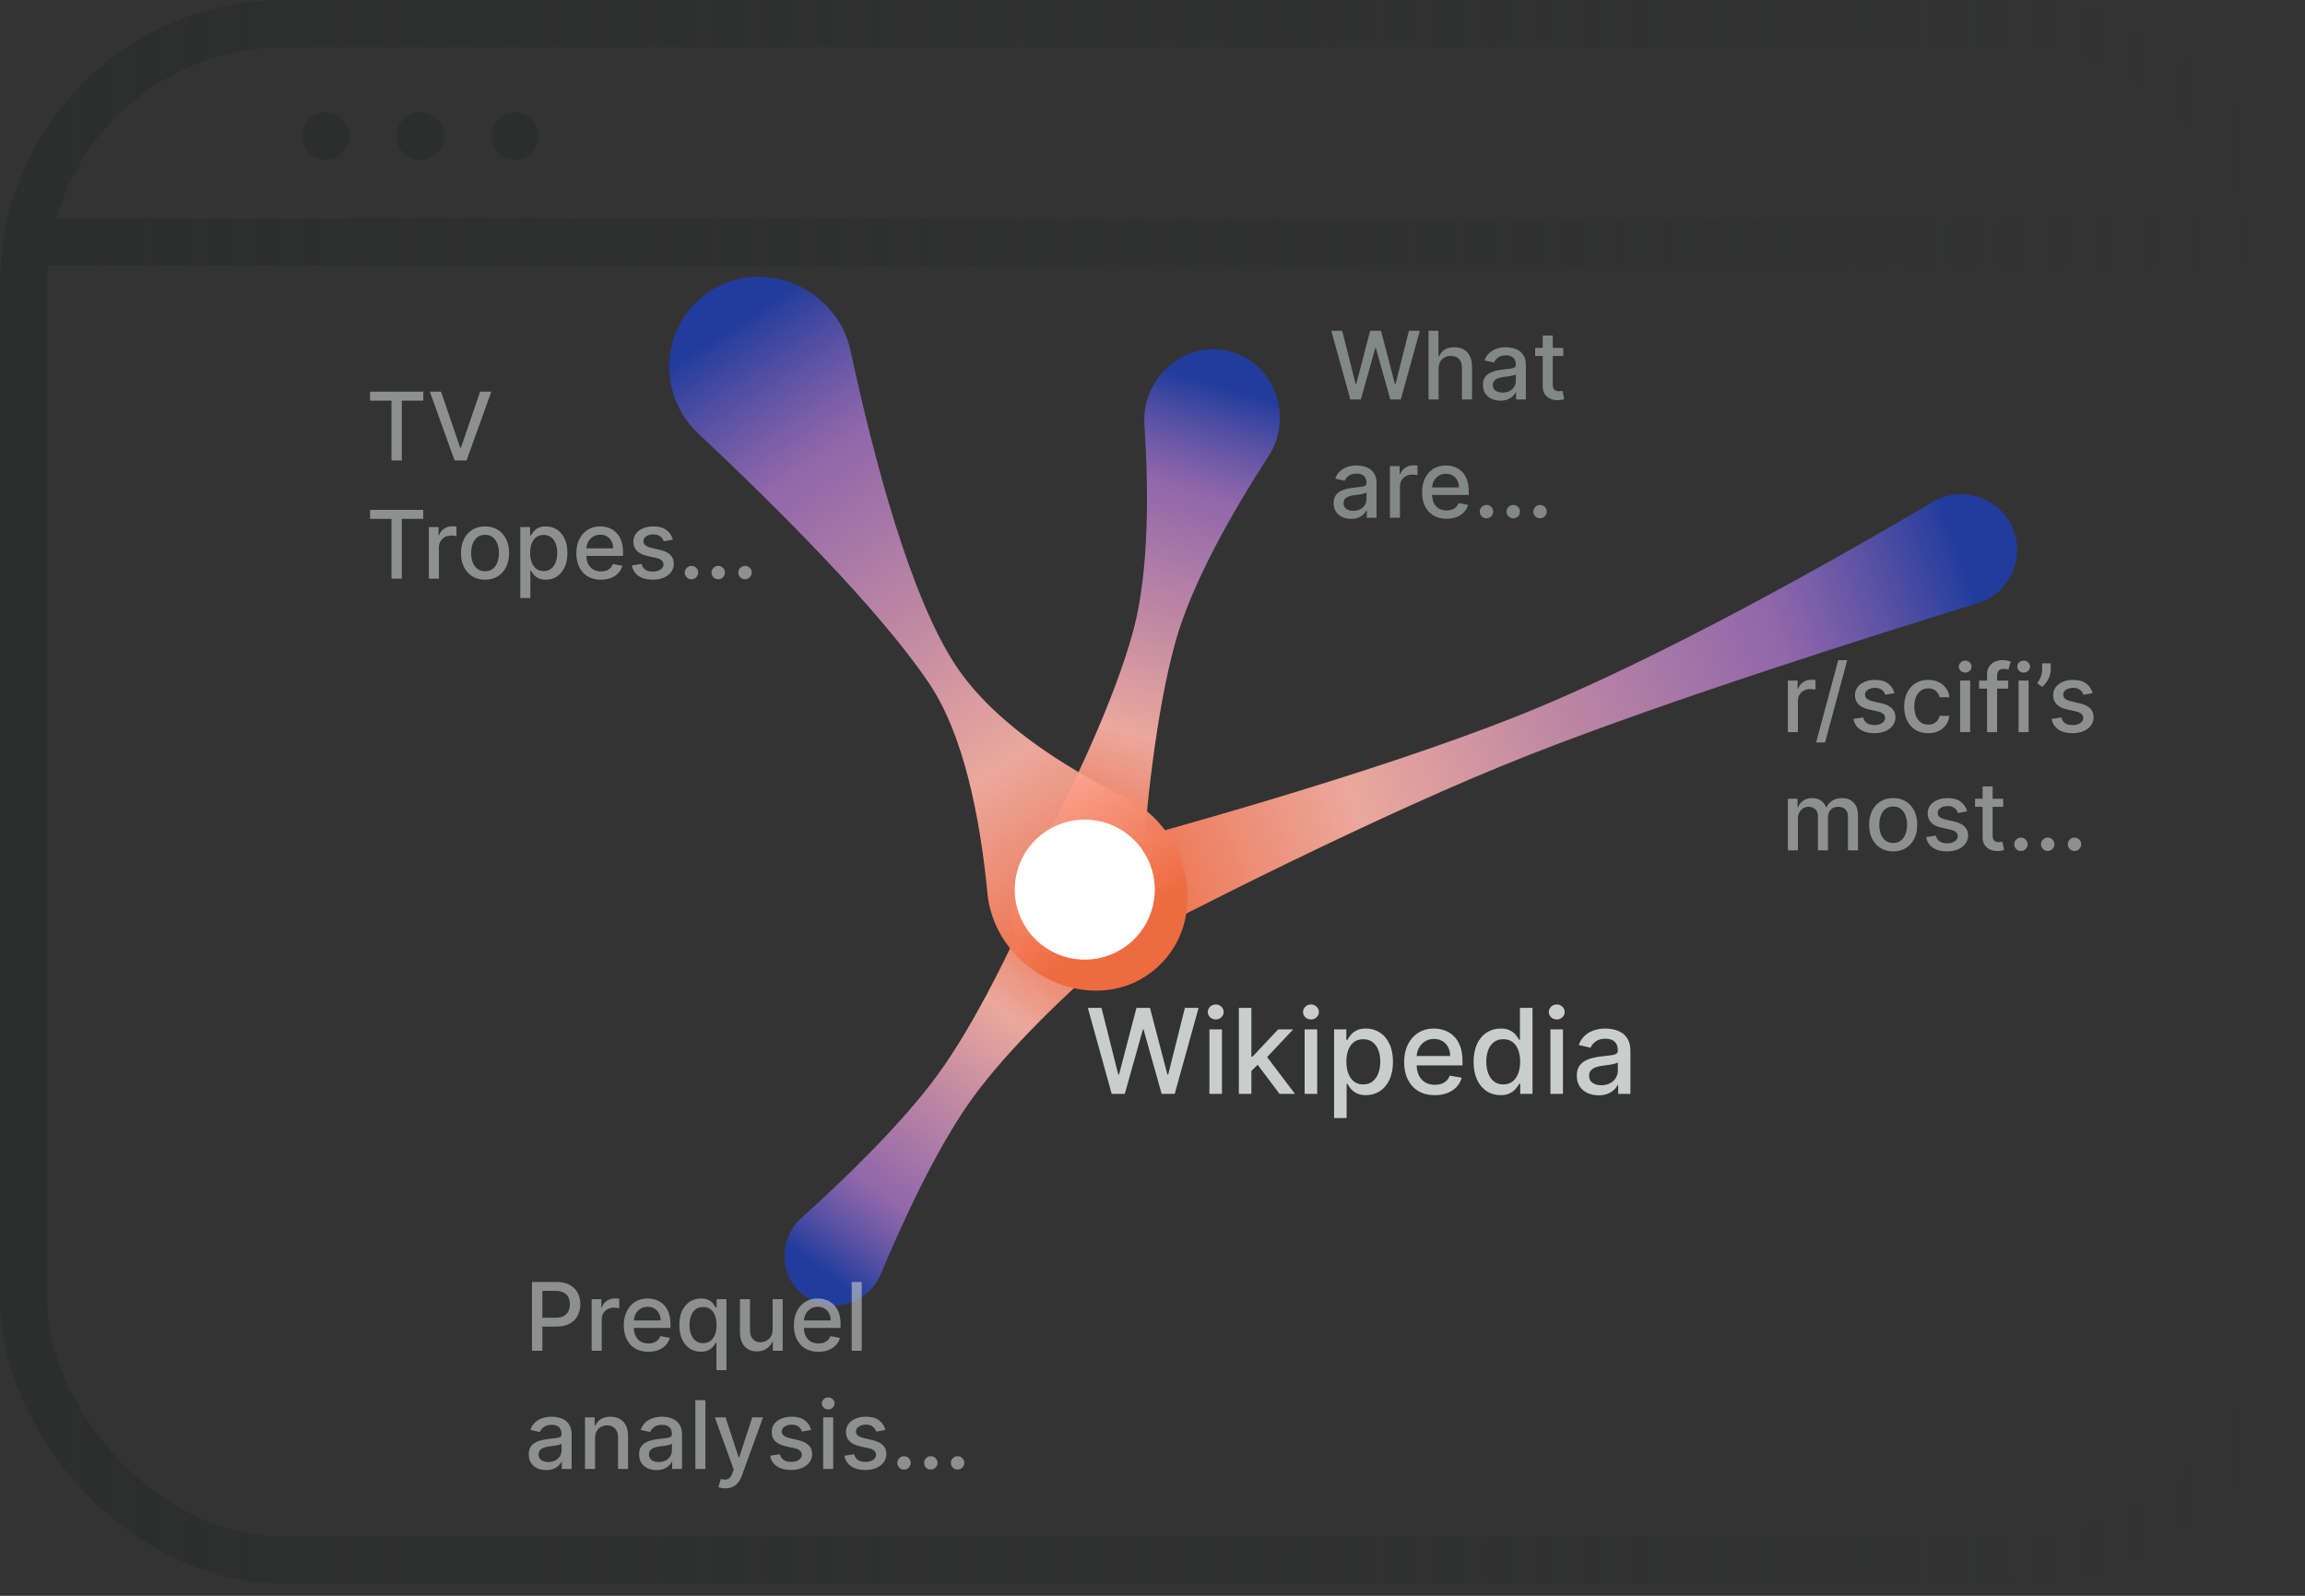 <svg width="195" height="135" viewBox="0 0 195 135" fill="none" xmlns="http://www.w3.org/2000/svg">
<rect x="0" y="0" width="195" height="135" fill="#333333" stroke="none"/>
<rect x="192.988" y="131.98" width="190.988" height="129.982" rx="22" transform="rotate(-180 192.988 131.98)" stroke="url(#paint0_linear_1354_9028)" stroke-width="4"/>
<line x1="2.683" y1="20.477" x2="195" y2="20.477" stroke="url(#paint1_linear_1354_9028)" stroke-width="4"/>
<circle cx="27.551" cy="11.512" r="2" fill="#2C2E2D"/>
<circle cx="27.551" cy="11.512" r="2" fill="#2C2E2D"/>
<circle cx="35.551" cy="11.512" r="2" fill="#2C2E2D"/>
<circle cx="35.551" cy="11.512" r="2" fill="#2C2E2D"/>
<circle cx="43.551" cy="11.512" r="2" fill="#2C2E2D"/>
<circle cx="43.551" cy="11.512" r="2" fill="#2C2E2D"/>
<path d="M104.111 29.738C107.869 30.768 109.44 35.306 107.323 38.577C104.363 43.151 100.831 49.276 99.432 54.332C97.778 60.31 96.951 68.604 96.562 74.027C96.36 76.853 93.627 78.851 90.895 78.102V78.102C88.124 77.343 86.8 74.161 88.129 71.615C90.65 66.783 94.254 59.329 95.873 53.356C97.233 48.341 97.172 41.355 96.816 35.91C96.557 31.941 100.275 28.686 104.111 29.738V29.738Z" fill="url(#paint2_linear_1354_9028)"/>
<path d="M68.091 109.657C65.906 108.078 65.79 104.846 67.793 103.042C71.302 99.882 76.296 95.093 79.345 90.898C82.504 86.552 85.616 80.074 87.579 75.641C88.673 73.173 91.781 72.275 93.969 73.857V73.857C96.189 75.461 96.277 78.76 94.213 80.562C90.551 83.756 85.342 88.626 82.218 92.974C79.203 97.172 76.342 103.41 74.519 107.777C73.465 110.301 70.308 111.26 68.091 109.657V109.657Z" fill="url(#paint3_linear_1354_9028)"/>
<path d="M170.102 44.325C171.484 46.937 170.135 50.166 167.31 51.035C158.601 53.714 141.341 59.165 129.411 63.846C116.919 68.746 100.299 77.241 92.385 81.39C89.947 82.668 86.934 81.553 85.926 78.992V78.992C84.909 76.41 86.384 73.521 89.067 72.816C97.725 70.539 115.653 65.605 128.157 60.661C140.378 55.83 156.049 46.873 163.482 42.474C165.813 41.094 168.835 41.93 170.102 44.325V44.325Z" fill="url(#paint4_linear_1354_9028)"/>
<path d="M59.553 24.987C64.069 21.496 70.761 24.122 71.962 29.702C73.924 38.811 77.017 50.535 80.879 56.335C84.024 61.057 89.845 64.811 95.312 67.516C100.709 70.186 102.363 77.841 97.876 81.856V81.856C92.764 86.429 84.205 82.417 83.54 75.59C82.895 68.976 81.498 62.133 78.622 57.842C74.358 51.48 65.339 42.561 59.069 36.672C55.634 33.447 55.825 27.869 59.553 24.987V24.987Z" fill="url(#paint5_linear_1354_9028)"/>
<circle cx="91.769" cy="75.26" r="5.918" transform="rotate(15.326 91.769 75.26)" fill="white"/>
<circle cx="91.769" cy="75.26" r="5.418" transform="rotate(15.326 91.769 75.26)" stroke="white" stroke-opacity="0.22"/>
<path d="M94.048 92.539L92.031 85.266H93.185L94.602 90.898H94.67L96.143 85.266H97.287L98.761 90.902H98.828L100.241 85.266H101.399L99.379 92.539H98.274L96.743 87.092H96.687L95.156 92.539H94.048ZM102.314 92.539V87.085H103.376V92.539H102.314ZM102.851 86.243C102.666 86.243 102.507 86.181 102.375 86.058C102.245 85.933 102.179 85.784 102.179 85.611C102.179 85.436 102.245 85.287 102.375 85.163C102.507 85.038 102.666 84.975 102.851 84.975C103.035 84.975 103.193 85.038 103.323 85.163C103.455 85.287 103.522 85.436 103.522 85.611C103.522 85.784 103.455 85.933 103.323 86.058C103.193 86.181 103.035 86.243 102.851 86.243ZM105.781 90.689L105.774 89.393H105.959L108.132 87.085H109.403L106.925 89.712H106.758L105.781 90.689ZM104.805 92.539V85.266H105.866V92.539H104.805ZM108.249 92.539L106.296 89.947L107.028 89.204L109.552 92.539H108.249ZM110.371 92.539V87.085H111.433V92.539H110.371ZM110.907 86.243C110.723 86.243 110.564 86.181 110.431 86.058C110.301 85.933 110.236 85.784 110.236 85.611C110.236 85.436 110.301 85.287 110.431 85.163C110.564 85.038 110.723 84.975 110.907 84.975C111.092 84.975 111.249 85.038 111.38 85.163C111.512 85.287 111.578 85.436 111.578 85.611C111.578 85.784 111.512 85.933 111.38 86.058C111.249 86.181 111.092 86.243 110.907 86.243ZM112.861 94.585V87.085H113.898V87.969H113.987C114.049 87.855 114.137 87.724 114.253 87.575C114.369 87.425 114.53 87.295 114.736 87.184C114.942 87.07 115.214 87.013 115.553 87.013C115.993 87.013 116.386 87.125 116.732 87.347C117.078 87.57 117.349 87.891 117.545 88.31C117.744 88.729 117.843 89.233 117.843 89.822C117.843 90.412 117.745 90.917 117.549 91.339C117.352 91.758 117.082 92.081 116.739 92.308C116.396 92.533 116.004 92.646 115.564 92.646C115.232 92.646 114.961 92.59 114.75 92.479C114.542 92.367 114.379 92.237 114.26 92.088C114.142 91.939 114.051 91.806 113.987 91.69H113.923V94.585H112.861ZM113.902 89.812C113.902 90.195 113.957 90.531 114.069 90.82C114.18 91.109 114.341 91.335 114.552 91.499C114.762 91.66 115.02 91.74 115.326 91.74C115.643 91.74 115.908 91.656 116.121 91.488C116.334 91.317 116.495 91.087 116.604 90.796C116.715 90.504 116.771 90.176 116.771 89.812C116.771 89.452 116.717 89.129 116.608 88.842C116.501 88.556 116.34 88.33 116.125 88.164C115.912 87.998 115.645 87.915 115.326 87.915C115.018 87.915 114.758 87.995 114.544 88.153C114.334 88.312 114.174 88.533 114.065 88.817C113.956 89.102 113.902 89.433 113.902 89.812ZM121.384 92.649C120.847 92.649 120.384 92.534 119.995 92.305C119.61 92.073 119.311 91.747 119.101 91.328C118.892 90.907 118.788 90.413 118.788 89.847C118.788 89.289 118.892 88.796 119.101 88.37C119.311 87.944 119.605 87.611 119.981 87.372C120.36 87.133 120.803 87.013 121.309 87.013C121.617 87.013 121.915 87.064 122.204 87.166C122.493 87.268 122.752 87.428 122.982 87.646C123.212 87.863 123.393 88.146 123.525 88.494C123.658 88.84 123.724 89.26 123.724 89.755V90.131H119.388V89.336H122.684C122.684 89.057 122.627 88.809 122.513 88.594C122.4 88.376 122.24 88.204 122.034 88.079C121.83 87.953 121.591 87.891 121.316 87.891C121.018 87.891 120.758 87.964 120.535 88.111C120.315 88.255 120.145 88.445 120.024 88.679C119.906 88.911 119.846 89.163 119.846 89.435V90.057C119.846 90.421 119.91 90.731 120.038 90.987C120.168 91.243 120.349 91.438 120.581 91.573C120.813 91.706 121.084 91.772 121.395 91.772C121.596 91.772 121.779 91.744 121.945 91.687C122.111 91.628 122.254 91.54 122.375 91.424C122.495 91.308 122.588 91.165 122.652 90.994L123.657 91.175C123.576 91.471 123.432 91.731 123.223 91.953C123.017 92.173 122.758 92.345 122.446 92.468C122.136 92.589 121.782 92.649 121.384 92.649ZM126.944 92.646C126.504 92.646 126.111 92.533 125.765 92.308C125.422 92.081 125.152 91.758 124.956 91.339C124.761 90.917 124.664 90.412 124.664 89.822C124.664 89.233 124.763 88.729 124.959 88.31C125.158 87.891 125.43 87.57 125.776 87.347C126.121 87.125 126.513 87.013 126.951 87.013C127.29 87.013 127.562 87.07 127.768 87.184C127.976 87.295 128.137 87.425 128.251 87.575C128.367 87.724 128.457 87.855 128.521 87.969H128.585V85.266H129.647V92.539H128.61V91.69H128.521C128.457 91.806 128.365 91.939 128.244 92.088C128.126 92.237 127.962 92.367 127.754 92.479C127.545 92.59 127.276 92.646 126.944 92.646ZM127.179 91.74C127.484 91.74 127.742 91.66 127.953 91.499C128.166 91.335 128.327 91.109 128.436 90.82C128.547 90.531 128.603 90.195 128.603 89.812C128.603 89.433 128.548 89.102 128.439 88.817C128.33 88.533 128.17 88.312 127.96 88.153C127.749 87.995 127.489 87.915 127.179 87.915C126.859 87.915 126.593 87.998 126.38 88.164C126.166 88.33 126.005 88.556 125.897 88.842C125.79 89.129 125.737 89.452 125.737 89.812C125.737 90.176 125.791 90.504 125.9 90.796C126.009 91.087 126.17 91.317 126.383 91.488C126.599 91.656 126.864 91.74 127.179 91.74ZM131.162 92.539V87.085H132.224V92.539H131.162ZM131.698 86.243C131.514 86.243 131.355 86.181 131.222 86.058C131.092 85.933 131.027 85.784 131.027 85.611C131.027 85.436 131.092 85.287 131.222 85.163C131.355 85.038 131.514 84.975 131.698 84.975C131.883 84.975 132.04 85.038 132.171 85.163C132.303 85.287 132.369 85.436 132.369 85.611C132.369 85.784 132.303 85.933 132.171 86.058C132.04 86.181 131.883 86.243 131.698 86.243ZM135.24 92.66C134.894 92.66 134.581 92.596 134.302 92.468C134.023 92.338 133.801 92.15 133.638 91.903C133.477 91.657 133.397 91.355 133.397 90.998C133.397 90.69 133.456 90.437 133.574 90.238C133.693 90.039 133.852 89.882 134.054 89.766C134.255 89.65 134.48 89.562 134.728 89.503C134.977 89.444 135.23 89.399 135.488 89.368C135.815 89.33 136.08 89.299 136.284 89.276C136.487 89.249 136.635 89.208 136.728 89.151C136.82 89.094 136.866 89.002 136.866 88.874V88.849C136.866 88.539 136.778 88.299 136.603 88.129C136.43 87.958 136.172 87.873 135.829 87.873C135.472 87.873 135.19 87.952 134.984 88.111C134.78 88.267 134.639 88.441 134.561 88.633L133.563 88.406C133.682 88.074 133.855 87.807 134.082 87.603C134.312 87.397 134.576 87.248 134.874 87.156C135.172 87.061 135.486 87.013 135.815 87.013C136.033 87.013 136.264 87.04 136.507 87.092C136.754 87.141 136.983 87.234 137.196 87.369C137.412 87.504 137.588 87.697 137.725 87.947C137.863 88.196 137.931 88.519 137.931 88.917V92.539H136.894V91.793H136.852C136.783 91.931 136.68 92.066 136.543 92.198C136.406 92.331 136.229 92.441 136.014 92.528C135.798 92.616 135.54 92.66 135.24 92.66ZM135.47 91.808C135.764 91.808 136.015 91.749 136.223 91.633C136.434 91.517 136.594 91.366 136.703 91.179C136.814 90.99 136.87 90.787 136.87 90.572V89.869C136.832 89.906 136.758 89.942 136.649 89.975C136.543 90.006 136.421 90.033 136.284 90.057C136.146 90.078 136.013 90.098 135.882 90.117C135.752 90.134 135.643 90.148 135.556 90.16C135.35 90.186 135.161 90.23 134.991 90.291C134.823 90.353 134.688 90.442 134.586 90.558C134.487 90.671 134.437 90.823 134.437 91.012C134.437 91.275 134.534 91.474 134.728 91.609C134.922 91.741 135.17 91.808 135.47 91.808Z" fill="#C9CECD"/>
<path d="M31.305 33.891V33.135H35.808V33.891H33.993V38.953H33.118V33.891H31.305ZM37.312 33.135L38.931 37.874H38.996L40.616 33.135H41.565L39.471 38.953H38.457L36.363 33.135H37.312ZM31.305 43.891V43.135H35.808V43.891H33.993V48.953H33.118V43.891H31.305ZM36.282 48.953V44.59H37.103V45.283H37.148C37.228 45.048 37.368 44.863 37.569 44.729C37.772 44.592 38.001 44.524 38.256 44.524C38.309 44.524 38.372 44.526 38.444 44.53C38.518 44.534 38.575 44.538 38.617 44.544V45.356C38.583 45.347 38.523 45.337 38.435 45.325C38.348 45.312 38.261 45.305 38.174 45.305C37.973 45.305 37.794 45.348 37.637 45.433C37.482 45.517 37.359 45.633 37.268 45.783C37.177 45.93 37.131 46.099 37.131 46.288V48.953H36.282ZM41.034 49.041C40.625 49.041 40.268 48.947 39.963 48.76C39.658 48.572 39.421 48.31 39.253 47.973C39.084 47.636 39 47.242 39 46.791C39 46.339 39.084 45.943 39.253 45.604C39.421 45.265 39.658 45.001 39.963 44.814C40.268 44.626 40.625 44.533 41.034 44.533C41.443 44.533 41.8 44.626 42.105 44.814C42.41 45.001 42.647 45.265 42.815 45.604C42.984 45.943 43.068 46.339 43.068 46.791C43.068 47.242 42.984 47.636 42.815 47.973C42.647 48.31 42.41 48.572 42.105 48.76C41.8 48.947 41.443 49.041 41.034 49.041ZM41.037 48.328C41.302 48.328 41.522 48.258 41.696 48.118C41.87 47.978 41.999 47.791 42.082 47.558C42.168 47.325 42.21 47.069 42.21 46.788C42.21 46.51 42.168 46.254 42.082 46.021C41.999 45.786 41.87 45.598 41.696 45.456C41.522 45.314 41.302 45.243 41.037 45.243C40.77 45.243 40.548 45.314 40.372 45.456C40.198 45.598 40.068 45.786 39.983 46.021C39.9 46.254 39.858 46.51 39.858 46.788C39.858 47.069 39.9 47.325 39.983 47.558C40.068 47.791 40.198 47.978 40.372 48.118C40.548 48.258 40.77 48.328 41.037 48.328ZM44.016 50.59V44.59H44.846V45.297H44.917C44.966 45.206 45.037 45.101 45.13 44.981C45.223 44.862 45.352 44.758 45.516 44.669C45.681 44.578 45.899 44.533 46.17 44.533C46.522 44.533 46.836 44.622 47.113 44.8C47.389 44.978 47.606 45.234 47.764 45.57C47.923 45.905 48.002 46.308 48.002 46.78C48.002 47.251 47.923 47.656 47.766 47.993C47.609 48.328 47.393 48.587 47.119 48.769C46.844 48.948 46.531 49.038 46.178 49.038C45.913 49.038 45.696 48.994 45.528 48.905C45.361 48.816 45.23 48.712 45.136 48.592C45.041 48.473 44.968 48.367 44.917 48.274H44.866V50.59H44.016ZM44.849 46.771C44.849 47.078 44.893 47.347 44.982 47.578C45.071 47.809 45.2 47.99 45.369 48.121C45.537 48.249 45.744 48.314 45.988 48.314C46.242 48.314 46.454 48.247 46.624 48.112C46.795 47.976 46.923 47.791 47.011 47.558C47.1 47.325 47.144 47.063 47.144 46.771C47.144 46.483 47.101 46.225 47.014 45.996C46.928 45.767 46.8 45.586 46.627 45.453C46.457 45.321 46.244 45.254 45.988 45.254C45.742 45.254 45.533 45.318 45.363 45.445C45.194 45.572 45.066 45.749 44.979 45.976C44.892 46.203 44.849 46.468 44.849 46.771ZM50.834 49.041C50.405 49.041 50.034 48.949 49.724 48.766C49.415 48.58 49.176 48.32 49.008 47.984C48.841 47.647 48.758 47.252 48.758 46.8C48.758 46.353 48.841 45.959 49.008 45.618C49.176 45.277 49.411 45.011 49.712 44.82C50.015 44.628 50.37 44.533 50.775 44.533C51.021 44.533 51.26 44.573 51.491 44.655C51.722 44.736 51.929 44.864 52.113 45.038C52.297 45.213 52.441 45.439 52.548 45.717C52.654 45.994 52.707 46.33 52.707 46.726V47.027H49.238V46.391H51.874C51.874 46.167 51.829 45.969 51.738 45.797C51.647 45.623 51.519 45.485 51.354 45.385C51.191 45.285 51 45.234 50.781 45.234C50.542 45.234 50.334 45.293 50.156 45.41C49.979 45.526 49.843 45.678 49.746 45.865C49.652 46.051 49.604 46.252 49.604 46.47V46.967C49.604 47.259 49.656 47.507 49.758 47.712C49.862 47.916 50.007 48.072 50.193 48.18C50.378 48.286 50.595 48.34 50.843 48.34C51.004 48.34 51.151 48.317 51.283 48.271C51.416 48.224 51.531 48.154 51.627 48.061C51.724 47.968 51.798 47.854 51.849 47.717L52.653 47.862C52.588 48.099 52.473 48.306 52.306 48.484C52.141 48.66 51.934 48.798 51.684 48.896C51.436 48.993 51.153 49.041 50.834 49.041ZM56.919 45.655L56.149 45.791C56.117 45.693 56.066 45.599 55.996 45.51C55.928 45.421 55.835 45.348 55.717 45.291C55.6 45.234 55.453 45.206 55.277 45.206C55.036 45.206 54.836 45.26 54.675 45.368C54.514 45.474 54.433 45.611 54.433 45.78C54.433 45.926 54.487 46.043 54.595 46.132C54.703 46.221 54.877 46.294 55.118 46.351L55.811 46.51C56.213 46.603 56.512 46.746 56.709 46.939C56.906 47.132 57.004 47.383 57.004 47.692C57.004 47.953 56.928 48.186 56.777 48.391C56.627 48.593 56.418 48.752 56.149 48.868C55.882 48.983 55.572 49.041 55.22 49.041C54.731 49.041 54.333 48.937 54.024 48.729C53.715 48.519 53.526 48.22 53.456 47.834L54.277 47.709C54.328 47.923 54.433 48.085 54.592 48.195C54.751 48.303 54.959 48.356 55.215 48.356C55.493 48.356 55.715 48.299 55.882 48.183C56.049 48.066 56.132 47.923 56.132 47.754C56.132 47.618 56.081 47.503 55.979 47.41C55.878 47.318 55.724 47.248 55.516 47.2L54.777 47.038C54.37 46.946 54.069 46.798 53.874 46.595C53.68 46.392 53.584 46.136 53.584 45.825C53.584 45.568 53.656 45.342 53.8 45.149C53.944 44.956 54.142 44.805 54.396 44.697C54.65 44.588 54.941 44.533 55.269 44.533C55.74 44.533 56.111 44.635 56.382 44.84C56.653 45.042 56.832 45.314 56.919 45.655ZM58.498 49.007C58.343 49.007 58.209 48.952 58.097 48.842C57.986 48.731 57.93 48.596 57.93 48.439C57.93 48.284 57.986 48.151 58.097 48.041C58.209 47.929 58.343 47.874 58.498 47.874C58.653 47.874 58.787 47.929 58.898 48.041C59.01 48.151 59.066 48.284 59.066 48.439C59.066 48.543 59.039 48.639 58.986 48.726C58.935 48.811 58.867 48.879 58.782 48.93C58.697 48.981 58.602 49.007 58.498 49.007ZM60.764 49.007C60.608 49.007 60.475 48.952 60.363 48.842C60.251 48.731 60.195 48.596 60.195 48.439C60.195 48.284 60.251 48.151 60.363 48.041C60.475 47.929 60.608 47.874 60.764 47.874C60.919 47.874 61.052 47.929 61.164 48.041C61.276 48.151 61.332 48.284 61.332 48.439C61.332 48.543 61.305 48.639 61.252 48.726C61.201 48.811 61.133 48.879 61.048 48.93C60.962 48.981 60.868 49.007 60.764 49.007ZM63.029 49.007C62.874 49.007 62.74 48.952 62.629 48.842C62.517 48.731 62.461 48.596 62.461 48.439C62.461 48.284 62.517 48.151 62.629 48.041C62.74 47.929 62.874 47.874 63.029 47.874C63.184 47.874 63.318 47.929 63.43 48.041C63.541 48.151 63.597 48.284 63.597 48.439C63.597 48.543 63.571 48.639 63.518 48.726C63.467 48.811 63.398 48.879 63.313 48.93C63.228 48.981 63.133 49.007 63.029 49.007Z" fill="#C9CECD" fill-opacity="0.6"/>
<path d="M114.238 33.797L112.625 27.979H113.548L114.682 32.484H114.736L115.915 27.979H116.829L118.008 32.487H118.062L119.193 27.979H120.119L118.503 33.797H117.619L116.395 29.439H116.349L115.125 33.797H114.238ZM121.701 31.206V33.797H120.851V27.979H121.689V30.143H121.743C121.846 29.909 122.002 29.722 122.212 29.584C122.422 29.445 122.697 29.376 123.036 29.376C123.335 29.376 123.597 29.438 123.82 29.561C124.045 29.684 124.22 29.868 124.343 30.112C124.468 30.355 124.53 30.658 124.53 31.021V33.797H123.681V31.124C123.681 30.803 123.598 30.555 123.434 30.379C123.269 30.201 123.04 30.112 122.746 30.112C122.545 30.112 122.366 30.155 122.206 30.24C122.049 30.325 121.925 30.45 121.834 30.615C121.745 30.778 121.701 30.975 121.701 31.206ZM126.934 33.894C126.657 33.894 126.407 33.842 126.184 33.74C125.96 33.636 125.783 33.485 125.652 33.288C125.524 33.091 125.459 32.85 125.459 32.564C125.459 32.318 125.507 32.115 125.601 31.956C125.696 31.797 125.824 31.671 125.985 31.578C126.146 31.485 126.326 31.415 126.525 31.368C126.723 31.32 126.926 31.285 127.133 31.26C127.394 31.23 127.606 31.205 127.769 31.186C127.932 31.165 128.05 31.132 128.124 31.087C128.198 31.041 128.235 30.967 128.235 30.865V30.845C128.235 30.597 128.165 30.405 128.025 30.268C127.886 30.132 127.68 30.064 127.405 30.064C127.119 30.064 126.894 30.127 126.729 30.254C126.566 30.379 126.454 30.518 126.391 30.672L125.593 30.49C125.687 30.225 125.826 30.011 126.008 29.848C126.191 29.683 126.402 29.564 126.641 29.49C126.88 29.414 127.131 29.376 127.394 29.376C127.568 29.376 127.753 29.397 127.948 29.439C128.145 29.479 128.329 29.553 128.499 29.66C128.671 29.768 128.812 29.923 128.922 30.124C129.032 30.322 129.087 30.581 129.087 30.899V33.797H128.258V33.2H128.223C128.169 33.31 128.086 33.418 127.976 33.524C127.866 33.63 127.725 33.718 127.553 33.788C127.381 33.858 127.174 33.894 126.934 33.894ZM127.118 33.212C127.353 33.212 127.554 33.165 127.721 33.072C127.889 32.98 128.017 32.858 128.104 32.709C128.193 32.557 128.238 32.395 128.238 32.223V31.66C128.207 31.691 128.149 31.719 128.062 31.746C127.976 31.77 127.879 31.792 127.769 31.811C127.659 31.828 127.552 31.844 127.448 31.859C127.344 31.873 127.257 31.884 127.187 31.893C127.022 31.914 126.871 31.949 126.735 31.999C126.6 32.048 126.492 32.119 126.411 32.212C126.331 32.303 126.292 32.424 126.292 32.575C126.292 32.785 126.369 32.945 126.525 33.053C126.68 33.159 126.878 33.212 127.118 33.212ZM132.255 29.433V30.115H129.872V29.433H132.255ZM130.511 28.388H131.361V32.516C131.361 32.68 131.385 32.804 131.434 32.888C131.484 32.969 131.547 33.025 131.625 33.055C131.704 33.084 131.79 33.098 131.883 33.098C131.951 33.098 132.011 33.093 132.062 33.084C132.113 33.074 132.153 33.067 132.182 33.061L132.335 33.763C132.286 33.782 132.216 33.801 132.125 33.82C132.034 33.84 131.92 33.852 131.784 33.854C131.56 33.858 131.352 33.818 131.159 33.734C130.966 33.651 130.809 33.522 130.69 33.348C130.571 33.174 130.511 32.955 130.511 32.692V28.388ZM114.301 43.894C114.024 43.894 113.774 43.842 113.551 43.74C113.327 43.636 113.15 43.485 113.02 43.288C112.891 43.091 112.826 42.85 112.826 42.564C112.826 42.318 112.874 42.115 112.968 41.956C113.063 41.797 113.191 41.671 113.352 41.578C113.513 41.485 113.693 41.415 113.892 41.368C114.091 41.321 114.293 41.285 114.5 41.26C114.761 41.23 114.973 41.205 115.136 41.186C115.299 41.165 115.417 41.132 115.491 41.087C115.565 41.041 115.602 40.967 115.602 40.865V40.845C115.602 40.597 115.532 40.405 115.392 40.269C115.254 40.132 115.047 40.064 114.772 40.064C114.486 40.064 114.261 40.127 114.096 40.254C113.933 40.379 113.821 40.519 113.758 40.672L112.96 40.49C113.055 40.225 113.193 40.011 113.375 39.848C113.558 39.683 113.77 39.564 114.008 39.49C114.247 39.414 114.498 39.376 114.761 39.376C114.935 39.376 115.12 39.397 115.315 39.439C115.512 39.479 115.696 39.553 115.866 39.66C116.039 39.769 116.18 39.923 116.29 40.124C116.399 40.322 116.454 40.581 116.454 40.899V43.797H115.625V43.2H115.591C115.536 43.31 115.453 43.418 115.343 43.524C115.234 43.63 115.093 43.718 114.92 43.788C114.748 43.858 114.541 43.894 114.301 43.894ZM114.486 43.212C114.72 43.212 114.921 43.165 115.088 43.072C115.256 42.98 115.384 42.858 115.471 42.709C115.56 42.557 115.605 42.395 115.605 42.223V41.66C115.575 41.691 115.516 41.719 115.429 41.746C115.343 41.77 115.246 41.792 115.136 41.811C115.026 41.828 114.919 41.844 114.815 41.859C114.711 41.873 114.624 41.884 114.554 41.894C114.389 41.914 114.238 41.949 114.102 41.999C113.968 42.048 113.86 42.119 113.778 42.212C113.699 42.303 113.659 42.424 113.659 42.575C113.659 42.785 113.736 42.945 113.892 43.053C114.047 43.159 114.245 43.212 114.486 43.212ZM117.586 43.797V39.433H118.407V40.126H118.452C118.532 39.892 118.672 39.707 118.873 39.572C119.075 39.436 119.304 39.368 119.56 39.368C119.613 39.368 119.676 39.37 119.748 39.374C119.821 39.377 119.879 39.382 119.921 39.388V40.2C119.887 40.191 119.826 40.18 119.739 40.169C119.652 40.156 119.565 40.149 119.478 40.149C119.277 40.149 119.098 40.192 118.941 40.277C118.785 40.36 118.662 40.477 118.571 40.626C118.481 40.774 118.435 40.943 118.435 41.132V43.797H117.586ZM122.38 43.885C121.95 43.885 121.58 43.793 121.27 43.609C120.961 43.424 120.722 43.163 120.554 42.828C120.387 42.491 120.304 42.096 120.304 41.644C120.304 41.197 120.387 40.803 120.554 40.462C120.722 40.121 120.957 39.855 121.258 39.663C121.561 39.472 121.915 39.376 122.321 39.376C122.567 39.376 122.806 39.417 123.037 39.499C123.268 39.58 123.475 39.708 123.659 39.882C123.843 40.056 123.987 40.283 124.093 40.561C124.2 40.838 124.253 41.174 124.253 41.57V41.871H120.784V41.234H123.42C123.42 41.011 123.375 40.813 123.284 40.641C123.193 40.466 123.065 40.329 122.9 40.229C122.737 40.128 122.546 40.078 122.326 40.078C122.088 40.078 121.879 40.137 121.701 40.254C121.525 40.37 121.389 40.521 121.292 40.709C121.198 40.894 121.15 41.096 121.15 41.314V41.811C121.15 42.103 121.201 42.351 121.304 42.555C121.408 42.76 121.553 42.916 121.738 43.024C121.924 43.13 122.141 43.183 122.389 43.183C122.55 43.183 122.697 43.16 122.829 43.115C122.962 43.068 123.076 42.998 123.173 42.905C123.27 42.812 123.343 42.697 123.395 42.561L124.199 42.706C124.134 42.943 124.019 43.15 123.852 43.328C123.687 43.504 123.48 43.642 123.23 43.74C122.982 43.837 122.699 43.885 122.38 43.885ZM125.755 43.851C125.599 43.851 125.466 43.796 125.354 43.686C125.242 43.574 125.187 43.44 125.187 43.283C125.187 43.127 125.242 42.995 125.354 42.885C125.466 42.773 125.599 42.717 125.755 42.717C125.91 42.717 126.044 42.773 126.155 42.885C126.267 42.995 126.323 43.127 126.323 43.283C126.323 43.387 126.296 43.483 126.243 43.57C126.192 43.655 126.124 43.723 126.039 43.774C125.954 43.825 125.859 43.851 125.755 43.851ZM128.02 43.851C127.865 43.851 127.732 43.796 127.62 43.686C127.508 43.574 127.452 43.44 127.452 43.283C127.452 43.127 127.508 42.995 127.62 42.885C127.732 42.773 127.865 42.717 128.02 42.717C128.176 42.717 128.309 42.773 128.421 42.885C128.533 42.995 128.589 43.127 128.589 43.283C128.589 43.387 128.562 43.483 128.509 43.57C128.458 43.655 128.39 43.723 128.304 43.774C128.219 43.825 128.124 43.851 128.02 43.851ZM130.286 43.851C130.131 43.851 129.997 43.796 129.885 43.686C129.774 43.574 129.718 43.44 129.718 43.283C129.718 43.127 129.774 42.995 129.885 42.885C129.997 42.773 130.131 42.717 130.286 42.717C130.441 42.717 130.575 42.773 130.687 42.885C130.798 42.995 130.854 43.127 130.854 43.283C130.854 43.387 130.828 43.483 130.775 43.57C130.723 43.655 130.655 43.723 130.57 43.774C130.485 43.825 130.39 43.851 130.286 43.851Z" fill="#828886"/>
<path d="M151.253 61.938V57.574H152.074V58.267H152.119C152.199 58.032 152.339 57.847 152.54 57.713C152.742 57.577 152.971 57.508 153.227 57.508C153.28 57.508 153.343 57.51 153.415 57.514C153.488 57.518 153.546 57.523 153.588 57.528V58.341C153.554 58.331 153.493 58.321 153.406 58.31C153.319 58.296 153.232 58.29 153.145 58.29C152.944 58.29 152.765 58.332 152.608 58.418C152.452 58.501 152.329 58.617 152.238 58.767C152.148 58.915 152.102 59.083 152.102 59.273V61.938H151.253ZM156.273 55.847L154.398 62.812H153.64L155.515 55.847H156.273ZM160.265 58.639L159.495 58.776C159.463 58.677 159.412 58.583 159.341 58.494C159.273 58.405 159.18 58.332 159.063 58.276C158.946 58.219 158.799 58.19 158.623 58.19C158.382 58.19 158.181 58.244 158.02 58.352C157.859 58.458 157.779 58.596 157.779 58.764C157.779 58.91 157.833 59.028 157.941 59.117C158.049 59.206 158.223 59.278 158.464 59.335L159.157 59.494C159.558 59.587 159.858 59.73 160.055 59.923C160.251 60.117 160.35 60.367 160.35 60.676C160.35 60.938 160.274 61.17 160.123 61.375C159.973 61.578 159.764 61.737 159.495 61.852C159.228 61.968 158.918 62.026 158.566 62.026C158.077 62.026 157.679 61.921 157.37 61.713C157.061 61.503 156.872 61.205 156.802 60.818L157.623 60.693C157.674 60.907 157.779 61.069 157.938 61.179C158.097 61.287 158.305 61.341 158.56 61.341C158.839 61.341 159.061 61.283 159.228 61.168C159.394 61.05 159.478 60.907 159.478 60.739C159.478 60.602 159.427 60.488 159.324 60.395C159.224 60.302 159.07 60.232 158.861 60.185L158.123 60.023C157.715 59.93 157.414 59.782 157.219 59.58C157.026 59.377 156.93 59.12 156.93 58.81C156.93 58.552 157.001 58.327 157.145 58.133C157.289 57.94 157.488 57.79 157.742 57.682C157.996 57.572 158.287 57.517 158.614 57.517C159.086 57.517 159.457 57.619 159.728 57.824C159.999 58.026 160.178 58.298 160.265 58.639ZM163.122 62.026C162.7 62.026 162.336 61.93 162.031 61.739C161.728 61.545 161.495 61.279 161.332 60.94C161.169 60.601 161.088 60.213 161.088 59.776C161.088 59.332 161.171 58.941 161.338 58.602C161.505 58.261 161.739 57.995 162.042 57.804C162.345 57.613 162.702 57.517 163.113 57.517C163.445 57.517 163.74 57.579 164 57.702C164.259 57.823 164.469 57.993 164.628 58.213C164.789 58.433 164.884 58.689 164.915 58.983H164.088C164.042 58.778 163.938 58.602 163.775 58.455C163.614 58.307 163.398 58.233 163.128 58.233C162.891 58.233 162.684 58.295 162.506 58.42C162.329 58.544 162.192 58.72 162.094 58.949C161.995 59.176 161.946 59.445 161.946 59.756C161.946 60.074 161.994 60.349 162.091 60.58C162.187 60.811 162.324 60.99 162.5 61.117C162.678 61.243 162.887 61.307 163.128 61.307C163.289 61.307 163.434 61.278 163.565 61.219C163.698 61.158 163.809 61.072 163.898 60.96C163.988 60.849 164.052 60.714 164.088 60.557H164.915C164.884 60.839 164.792 61.091 164.639 61.312C164.486 61.534 164.28 61.708 164.023 61.835C163.767 61.962 163.467 62.026 163.122 62.026ZM165.823 61.938V57.574H166.672V61.938H165.823ZM166.252 56.901C166.104 56.901 165.977 56.851 165.871 56.753C165.767 56.653 165.715 56.533 165.715 56.395C165.715 56.255 165.767 56.135 165.871 56.037C165.977 55.937 166.104 55.886 166.252 55.886C166.4 55.886 166.526 55.937 166.63 56.037C166.736 56.135 166.789 56.255 166.789 56.395C166.789 56.533 166.736 56.653 166.63 56.753C166.526 56.851 166.4 56.901 166.252 56.901ZM169.892 57.574V58.256H167.426V57.574H169.892ZM168.102 61.938V57.068C168.102 56.795 168.162 56.569 168.281 56.389C168.4 56.207 168.559 56.072 168.756 55.983C168.952 55.892 169.166 55.847 169.398 55.847C169.568 55.847 169.714 55.861 169.835 55.889C169.956 55.916 170.046 55.94 170.105 55.963L169.906 56.651C169.866 56.639 169.815 56.626 169.753 56.611C169.69 56.594 169.614 56.585 169.525 56.585C169.319 56.585 169.171 56.636 169.082 56.739C168.995 56.841 168.952 56.989 168.952 57.182V61.938H168.102ZM170.768 61.938V57.574H171.618V61.938H170.768ZM171.197 56.901C171.05 56.901 170.923 56.851 170.817 56.753C170.712 56.653 170.66 56.533 170.66 56.395C170.66 56.255 170.712 56.135 170.817 56.037C170.923 55.937 171.05 55.886 171.197 55.886C171.345 55.886 171.471 55.937 171.575 56.037C171.681 56.135 171.734 56.255 171.734 56.395C171.734 56.533 171.681 56.653 171.575 56.753C171.471 56.851 171.345 56.901 171.197 56.901ZM173.491 56.119V56.665C173.491 56.826 173.46 56.995 173.4 57.173C173.341 57.349 173.258 57.519 173.15 57.682C173.042 57.845 172.915 57.985 172.769 58.102L172.349 57.801C172.46 57.638 172.557 57.465 172.638 57.281C172.722 57.097 172.763 56.895 172.763 56.673V56.119H173.491ZM177.03 58.639L176.26 58.776C176.228 58.677 176.177 58.583 176.107 58.494C176.039 58.405 175.946 58.332 175.829 58.276C175.711 58.219 175.564 58.19 175.388 58.19C175.148 58.19 174.947 58.244 174.786 58.352C174.625 58.458 174.545 58.596 174.545 58.764C174.545 58.91 174.599 59.028 174.706 59.117C174.814 59.206 174.989 59.278 175.229 59.335L175.922 59.494C176.324 59.587 176.623 59.73 176.82 59.923C177.017 60.117 177.116 60.367 177.116 60.676C177.116 60.938 177.04 61.17 176.888 61.375C176.739 61.578 176.529 61.737 176.26 61.852C175.993 61.968 175.684 62.026 175.331 62.026C174.843 62.026 174.444 61.921 174.135 61.713C173.827 61.503 173.637 61.205 173.567 60.818L174.388 60.693C174.439 60.907 174.545 61.069 174.704 61.179C174.863 61.287 175.07 61.341 175.326 61.341C175.604 61.341 175.827 61.283 175.993 61.168C176.16 61.05 176.243 60.907 176.243 60.739C176.243 60.602 176.192 60.488 176.09 60.395C175.99 60.302 175.835 60.232 175.627 60.185L174.888 60.023C174.481 59.93 174.18 59.782 173.985 59.58C173.792 59.377 173.695 59.12 173.695 58.81C173.695 58.552 173.767 58.327 173.911 58.133C174.055 57.94 174.254 57.79 174.508 57.682C174.761 57.572 175.052 57.517 175.38 57.517C175.851 57.517 176.223 57.619 176.493 57.824C176.764 58.026 176.943 58.298 177.03 58.639ZM151.253 71.938V67.574H152.068V68.284H152.122C152.213 68.044 152.362 67.856 152.568 67.722C152.774 67.585 153.022 67.517 153.309 67.517C153.601 67.517 153.845 67.585 154.042 67.722C154.241 67.858 154.388 68.046 154.483 68.284H154.528C154.632 68.051 154.798 67.865 155.025 67.727C155.253 67.587 155.523 67.517 155.838 67.517C156.234 67.517 156.557 67.641 156.807 67.889C157.059 68.137 157.184 68.511 157.184 69.011V71.938H156.335V69.091C156.335 68.796 156.255 68.581 156.094 68.449C155.933 68.316 155.74 68.25 155.517 68.25C155.24 68.25 155.025 68.335 154.872 68.506C154.719 68.674 154.642 68.891 154.642 69.156V71.938H153.795V69.037C153.795 68.8 153.721 68.61 153.574 68.466C153.426 68.322 153.234 68.25 152.997 68.25C152.836 68.25 152.687 68.293 152.551 68.378C152.416 68.461 152.308 68.578 152.224 68.727C152.143 68.877 152.102 69.05 152.102 69.247V71.938H151.253ZM160.161 72.026C159.752 72.026 159.395 71.932 159.09 71.744C158.785 71.557 158.548 71.294 158.38 70.957C158.211 70.62 158.127 70.226 158.127 69.776C158.127 69.323 158.211 68.927 158.38 68.588C158.548 68.249 158.785 67.986 159.09 67.798C159.395 67.611 159.752 67.517 160.161 67.517C160.57 67.517 160.927 67.611 161.232 67.798C161.537 67.986 161.774 68.249 161.942 68.588C162.111 68.927 162.195 69.323 162.195 69.776C162.195 70.226 162.111 70.62 161.942 70.957C161.774 71.294 161.537 71.557 161.232 71.744C160.927 71.932 160.57 72.026 160.161 72.026ZM160.164 71.312C160.429 71.312 160.649 71.242 160.823 71.102C160.997 70.962 161.126 70.776 161.209 70.543C161.295 70.31 161.337 70.053 161.337 69.773C161.337 69.494 161.295 69.239 161.209 69.006C161.126 68.771 160.997 68.582 160.823 68.44C160.649 68.298 160.429 68.227 160.164 68.227C159.897 68.227 159.675 68.298 159.499 68.44C159.325 68.582 159.195 68.771 159.11 69.006C159.027 69.239 158.985 69.494 158.985 69.773C158.985 70.053 159.027 70.31 159.11 70.543C159.195 70.776 159.325 70.962 159.499 71.102C159.675 71.242 159.897 71.312 160.164 71.312ZM166.413 68.639L165.643 68.776C165.611 68.677 165.56 68.583 165.49 68.494C165.422 68.405 165.329 68.332 165.211 68.276C165.094 68.219 164.947 68.19 164.771 68.19C164.531 68.19 164.33 68.244 164.169 68.352C164.008 68.458 163.927 68.596 163.927 68.764C163.927 68.91 163.981 69.028 164.089 69.117C164.197 69.206 164.372 69.278 164.612 69.335L165.305 69.494C165.707 69.587 166.006 69.73 166.203 69.923C166.4 70.117 166.498 70.367 166.498 70.676C166.498 70.938 166.423 71.171 166.271 71.375C166.122 71.578 165.912 71.737 165.643 71.852C165.376 71.968 165.067 72.026 164.714 72.026C164.226 72.026 163.827 71.921 163.518 71.713C163.21 71.503 163.02 71.204 162.95 70.818L163.771 70.693C163.822 70.907 163.927 71.069 164.086 71.179C164.246 71.287 164.453 71.341 164.709 71.341C164.987 71.341 165.21 71.283 165.376 71.168C165.543 71.05 165.626 70.907 165.626 70.739C165.626 70.602 165.575 70.488 165.473 70.395C165.372 70.302 165.218 70.232 165.01 70.185L164.271 70.023C163.864 69.93 163.563 69.782 163.368 69.579C163.175 69.377 163.078 69.12 163.078 68.81C163.078 68.552 163.15 68.327 163.294 68.133C163.438 67.94 163.637 67.79 163.89 67.682C164.144 67.572 164.435 67.517 164.763 67.517C165.234 67.517 165.605 67.619 165.876 67.824C166.147 68.026 166.326 68.298 166.413 68.639ZM169.469 67.574V68.256H167.086V67.574H169.469ZM167.725 66.528H168.574V70.656C168.574 70.821 168.599 70.945 168.648 71.028C168.698 71.11 168.761 71.166 168.839 71.196C168.918 71.224 169.004 71.239 169.097 71.239C169.165 71.239 169.225 71.234 169.276 71.224C169.327 71.215 169.367 71.207 169.395 71.202L169.549 71.903C169.5 71.922 169.43 71.941 169.339 71.96C169.248 71.981 169.134 71.992 168.998 71.994C168.774 71.998 168.566 71.958 168.373 71.875C168.18 71.792 168.023 71.663 167.904 71.489C167.785 71.314 167.725 71.096 167.725 70.832V66.528ZM170.969 71.992C170.813 71.992 170.68 71.937 170.568 71.827C170.456 71.715 170.4 71.581 170.4 71.423C170.4 71.268 170.456 71.135 170.568 71.026C170.68 70.914 170.813 70.858 170.969 70.858C171.124 70.858 171.257 70.914 171.369 71.026C171.481 71.135 171.537 71.268 171.537 71.423C171.537 71.528 171.51 71.623 171.457 71.71C171.406 71.796 171.338 71.864 171.253 71.915C171.167 71.966 171.073 71.992 170.969 71.992ZM173.234 71.992C173.079 71.992 172.945 71.937 172.834 71.827C172.722 71.715 172.666 71.581 172.666 71.423C172.666 71.268 172.722 71.135 172.834 71.026C172.945 70.914 173.079 70.858 173.234 70.858C173.39 70.858 173.523 70.914 173.635 71.026C173.747 71.135 173.802 71.268 173.802 71.423C173.802 71.528 173.776 71.623 173.723 71.71C173.672 71.796 173.604 71.864 173.518 71.915C173.433 71.966 173.338 71.992 173.234 71.992ZM175.5 71.992C175.345 71.992 175.211 71.937 175.099 71.827C174.988 71.715 174.932 71.581 174.932 71.423C174.932 71.268 174.988 71.135 175.099 71.026C175.211 70.914 175.345 70.858 175.5 70.858C175.655 70.858 175.789 70.914 175.9 71.026C176.012 71.135 176.068 71.268 176.068 71.423C176.068 71.528 176.041 71.623 175.988 71.71C175.937 71.796 175.869 71.864 175.784 71.915C175.699 71.966 175.604 71.992 175.5 71.992Z" fill="#C9CECD" fill-opacity="0.6"/>
<path d="M45.004 114.27V108.451H47.078C47.531 108.451 47.906 108.534 48.203 108.699C48.501 108.863 48.723 109.089 48.871 109.375C49.019 109.659 49.093 109.979 49.093 110.335C49.093 110.693 49.018 111.015 48.868 111.301C48.72 111.585 48.497 111.81 48.198 111.977C47.9 112.142 47.526 112.224 47.075 112.224H45.649V111.48H46.996C47.282 111.48 47.514 111.431 47.692 111.332C47.87 111.232 48.001 111.095 48.084 110.923C48.167 110.751 48.209 110.555 48.209 110.335C48.209 110.115 48.167 109.92 48.084 109.75C48.001 109.579 47.869 109.446 47.689 109.349C47.511 109.252 47.276 109.204 46.985 109.204H45.882V114.27H45.004ZM50.053 114.27V109.906H50.874V110.599H50.92C50.999 110.364 51.14 110.18 51.34 110.045C51.543 109.909 51.772 109.841 52.028 109.841C52.081 109.841 52.143 109.842 52.215 109.846C52.289 109.85 52.347 109.855 52.389 109.86V110.673C52.355 110.663 52.294 110.653 52.207 110.642C52.12 110.628 52.033 110.622 51.946 110.622C51.745 110.622 51.566 110.664 51.409 110.75C51.253 110.833 51.13 110.949 51.039 111.099C50.948 111.247 50.903 111.415 50.903 111.605V114.27H50.053ZM54.848 114.358C54.418 114.358 54.048 114.266 53.737 114.082C53.429 113.896 53.19 113.636 53.022 113.301C52.855 112.964 52.772 112.569 52.772 112.116C52.772 111.669 52.855 111.275 53.022 110.934C53.19 110.593 53.425 110.327 53.726 110.136C54.029 109.945 54.383 109.849 54.788 109.849C55.035 109.849 55.273 109.89 55.504 109.971C55.736 110.053 55.943 110.181 56.127 110.355C56.31 110.529 56.455 110.755 56.561 111.034C56.667 111.31 56.72 111.646 56.72 112.042V112.343H53.252V111.707H55.888C55.888 111.484 55.843 111.286 55.752 111.113C55.661 110.939 55.533 110.802 55.368 110.701C55.205 110.601 55.014 110.551 54.794 110.551C54.556 110.551 54.347 110.609 54.169 110.727C53.993 110.842 53.857 110.994 53.76 111.181C53.665 111.367 53.618 111.569 53.618 111.787V112.284C53.618 112.575 53.669 112.824 53.772 113.028C53.876 113.233 54.02 113.389 54.206 113.497C54.392 113.603 54.609 113.656 54.857 113.656C55.018 113.656 55.164 113.633 55.297 113.588C55.43 113.54 55.544 113.47 55.641 113.377C55.737 113.285 55.811 113.17 55.862 113.034L56.666 113.179C56.602 113.415 56.486 113.623 56.32 113.801C56.155 113.977 55.948 114.114 55.698 114.213C55.45 114.309 55.166 114.358 54.848 114.358ZM60.609 115.906V113.591H60.558C60.507 113.683 60.433 113.789 60.336 113.909C60.241 114.028 60.111 114.132 59.944 114.221C59.777 114.31 59.562 114.355 59.296 114.355C58.944 114.355 58.63 114.265 58.353 114.085C58.078 113.903 57.863 113.645 57.705 113.309C57.55 112.972 57.472 112.568 57.472 112.096C57.472 111.625 57.551 111.221 57.708 110.886C57.867 110.551 58.085 110.294 58.362 110.116C58.638 109.938 58.952 109.849 59.302 109.849C59.573 109.849 59.791 109.895 59.955 109.985C60.122 110.074 60.251 110.179 60.342 110.298C60.435 110.417 60.507 110.522 60.558 110.613H60.629V109.906H61.458V115.906H60.609ZM59.484 113.63C59.728 113.63 59.935 113.566 60.103 113.437C60.274 113.306 60.402 113.126 60.489 112.895C60.578 112.663 60.623 112.395 60.623 112.088C60.623 111.785 60.58 111.52 60.492 111.292C60.405 111.065 60.277 110.888 60.109 110.761C59.94 110.634 59.732 110.571 59.484 110.571C59.228 110.571 59.015 110.637 58.845 110.77C58.674 110.902 58.545 111.083 58.458 111.312C58.373 111.541 58.33 111.8 58.33 112.088C58.33 112.379 58.374 112.642 58.461 112.875C58.548 113.108 58.677 113.292 58.847 113.429C59.02 113.563 59.232 113.63 59.484 113.63ZM65.365 112.46V109.906H66.217V114.27H65.382V113.514H65.336C65.236 113.747 65.075 113.941 64.853 114.096C64.633 114.25 64.36 114.326 64.032 114.326C63.752 114.326 63.504 114.265 63.288 114.142C63.074 114.017 62.905 113.832 62.782 113.588C62.661 113.343 62.6 113.041 62.6 112.681V109.906H63.45V112.579C63.45 112.877 63.532 113.113 63.697 113.289C63.862 113.466 64.076 113.554 64.339 113.554C64.498 113.554 64.656 113.514 64.813 113.434C64.972 113.355 65.104 113.234 65.208 113.074C65.314 112.913 65.366 112.708 65.365 112.46ZM69.239 114.358C68.809 114.358 68.439 114.266 68.128 114.082C67.819 113.896 67.581 113.636 67.412 113.301C67.245 112.964 67.162 112.569 67.162 112.116C67.162 111.669 67.245 111.275 67.412 110.934C67.581 110.593 67.816 110.327 68.117 110.136C68.42 109.945 68.774 109.849 69.179 109.849C69.425 109.849 69.664 109.89 69.895 109.971C70.126 110.053 70.334 110.181 70.517 110.355C70.701 110.529 70.846 110.755 70.952 111.034C71.058 111.31 71.111 111.646 71.111 112.042V112.343H67.642V111.707H70.279C70.279 111.484 70.233 111.286 70.142 111.113C70.051 110.939 69.924 110.802 69.759 110.701C69.596 110.601 69.404 110.551 69.185 110.551C68.946 110.551 68.738 110.609 68.56 110.727C68.384 110.842 68.247 110.994 68.151 111.181C68.056 111.367 68.009 111.569 68.009 111.787V112.284C68.009 112.575 68.06 112.824 68.162 113.028C68.266 113.233 68.411 113.389 68.597 113.497C68.782 113.603 68.999 113.656 69.247 113.656C69.408 113.656 69.555 113.633 69.688 113.588C69.82 113.54 69.935 113.47 70.031 113.377C70.128 113.285 70.202 113.17 70.253 113.034L71.057 113.179C70.993 113.415 70.877 113.623 70.71 113.801C70.546 113.977 70.338 114.114 70.088 114.213C69.84 114.309 69.557 114.358 69.239 114.358ZM72.903 108.451V114.27H72.053V108.451H72.903ZM46.206 124.366C45.93 124.366 45.68 124.315 45.456 124.213C45.233 124.109 45.056 123.958 44.925 123.761C44.796 123.564 44.732 123.323 44.732 123.037C44.732 122.79 44.779 122.588 44.874 122.429C44.968 122.27 45.096 122.144 45.257 122.051C45.418 121.958 45.598 121.888 45.797 121.841C45.996 121.793 46.199 121.757 46.405 121.733C46.666 121.702 46.879 121.678 47.041 121.659C47.204 121.638 47.323 121.605 47.397 121.559C47.47 121.514 47.507 121.44 47.507 121.338V121.318C47.507 121.07 47.437 120.877 47.297 120.741C47.159 120.605 46.952 120.537 46.678 120.537C46.392 120.537 46.166 120.6 46.002 120.727C45.839 120.852 45.726 120.991 45.663 121.145L44.865 120.963C44.96 120.698 45.098 120.484 45.28 120.321C45.464 120.156 45.675 120.037 45.913 119.963C46.152 119.887 46.403 119.849 46.666 119.849C46.841 119.849 47.025 119.87 47.22 119.912C47.417 119.951 47.601 120.025 47.772 120.133C47.944 120.241 48.085 120.395 48.195 120.596C48.305 120.795 48.36 121.054 48.36 121.372V124.27H47.53V123.673H47.496C47.441 123.783 47.359 123.891 47.249 123.997C47.139 124.103 46.998 124.191 46.825 124.261C46.653 124.331 46.447 124.366 46.206 124.366ZM46.391 123.684C46.626 123.684 46.826 123.638 46.993 123.545C47.162 123.452 47.289 123.331 47.377 123.181C47.466 123.03 47.51 122.868 47.51 122.696V122.133C47.48 122.163 47.421 122.192 47.334 122.218C47.249 122.243 47.151 122.265 47.041 122.284C46.931 122.301 46.825 122.317 46.72 122.332C46.616 122.345 46.529 122.357 46.459 122.366C46.294 122.387 46.144 122.422 46.007 122.471C45.873 122.52 45.765 122.592 45.683 122.684C45.604 122.775 45.564 122.896 45.564 123.048C45.564 123.258 45.642 123.417 45.797 123.525C45.952 123.631 46.15 123.684 46.391 123.684ZM50.34 121.679V124.27H49.491V119.906H50.306V120.616H50.36C50.461 120.385 50.618 120.199 50.832 120.059C51.048 119.919 51.319 119.849 51.647 119.849C51.944 119.849 52.205 119.912 52.428 120.037C52.652 120.16 52.825 120.343 52.948 120.588C53.071 120.832 53.133 121.134 53.133 121.494V124.27H52.284V121.596C52.284 121.28 52.201 121.033 52.036 120.855C51.872 120.675 51.645 120.585 51.357 120.585C51.16 120.585 50.985 120.627 50.832 120.713C50.68 120.798 50.56 120.923 50.471 121.088C50.384 121.251 50.34 121.448 50.34 121.679ZM55.542 124.366C55.266 124.366 55.016 124.315 54.792 124.213C54.569 124.109 54.392 123.958 54.261 123.761C54.132 123.564 54.068 123.323 54.068 123.037C54.068 122.79 54.115 122.588 54.21 122.429C54.304 122.27 54.432 122.144 54.593 122.051C54.754 121.958 54.934 121.888 55.133 121.841C55.332 121.793 55.535 121.757 55.741 121.733C56.002 121.702 56.214 121.678 56.377 121.659C56.54 121.638 56.659 121.605 56.732 121.559C56.806 121.514 56.843 121.44 56.843 121.338V121.318C56.843 121.07 56.773 120.877 56.633 120.741C56.495 120.605 56.288 120.537 56.014 120.537C55.728 120.537 55.502 120.6 55.337 120.727C55.175 120.852 55.062 120.991 54.999 121.145L54.201 120.963C54.296 120.698 54.434 120.484 54.616 120.321C54.8 120.156 55.011 120.037 55.249 119.963C55.488 119.887 55.739 119.849 56.002 119.849C56.177 119.849 56.361 119.87 56.556 119.912C56.753 119.951 56.937 120.025 57.107 120.133C57.28 120.241 57.421 120.395 57.531 120.596C57.641 120.795 57.696 121.054 57.696 121.372V124.27H56.866V123.673H56.832C56.777 123.783 56.694 123.891 56.585 123.997C56.475 124.103 56.334 124.191 56.161 124.261C55.989 124.331 55.783 124.366 55.542 124.366ZM55.727 123.684C55.962 123.684 56.162 123.638 56.329 123.545C56.498 123.452 56.625 123.331 56.712 123.181C56.802 123.03 56.846 122.868 56.846 122.696V122.133C56.816 122.163 56.757 122.192 56.67 122.218C56.585 122.243 56.487 122.265 56.377 122.284C56.267 122.301 56.16 122.317 56.056 122.332C55.952 122.345 55.865 122.357 55.795 122.366C55.63 122.387 55.48 122.422 55.343 122.471C55.209 122.52 55.101 122.592 55.019 122.684C54.94 122.775 54.9 122.896 54.9 123.048C54.9 123.258 54.978 123.417 55.133 123.525C55.288 123.631 55.486 123.684 55.727 123.684ZM59.676 118.451V124.27H58.827V118.451H59.676ZM61.356 125.906C61.229 125.906 61.114 125.895 61.009 125.875C60.905 125.856 60.828 125.835 60.776 125.812L60.981 125.116C61.136 125.158 61.275 125.176 61.396 125.17C61.517 125.164 61.624 125.119 61.717 125.034C61.812 124.949 61.895 124.809 61.967 124.616L62.072 124.326L60.475 119.906H61.384L62.489 123.292H62.535L63.64 119.906H64.552L62.754 124.852C62.67 125.079 62.564 125.271 62.435 125.429C62.307 125.588 62.153 125.707 61.975 125.787C61.797 125.866 61.591 125.906 61.356 125.906ZM68.62 120.971L67.85 121.108C67.818 121.009 67.767 120.915 67.697 120.826C67.629 120.737 67.536 120.664 67.418 120.608C67.301 120.551 67.154 120.522 66.978 120.522C66.738 120.522 66.537 120.576 66.376 120.684C66.215 120.79 66.134 120.928 66.134 121.096C66.134 121.242 66.188 121.359 66.296 121.449C66.404 121.538 66.579 121.61 66.819 121.667L67.512 121.826C67.914 121.919 68.213 122.062 68.41 122.255C68.607 122.449 68.705 122.699 68.705 123.008C68.705 123.27 68.63 123.502 68.478 123.707C68.329 123.91 68.119 124.069 67.85 124.184C67.583 124.3 67.274 124.358 66.921 124.358C66.433 124.358 66.034 124.253 65.725 124.045C65.417 123.835 65.227 123.537 65.157 123.15L65.978 123.025C66.029 123.239 66.134 123.401 66.293 123.511C66.453 123.619 66.66 123.673 66.916 123.673C67.194 123.673 67.417 123.615 67.583 123.5C67.75 123.382 67.833 123.239 67.833 123.071C67.833 122.934 67.782 122.82 67.68 122.727C67.579 122.634 67.425 122.564 67.217 122.517L66.478 122.355C66.071 122.262 65.77 122.114 65.575 121.912C65.382 121.709 65.285 121.452 65.285 121.142C65.285 120.884 65.357 120.659 65.501 120.466C65.645 120.272 65.844 120.122 66.097 120.014C66.351 119.904 66.642 119.849 66.97 119.849C67.441 119.849 67.812 119.951 68.083 120.156C68.354 120.359 68.533 120.63 68.62 120.971ZM69.639 124.27V119.906H70.489V124.27H69.639ZM70.068 119.233C69.921 119.233 69.794 119.183 69.688 119.085C69.584 118.984 69.531 118.865 69.531 118.727C69.531 118.587 69.584 118.467 69.688 118.369C69.794 118.269 69.921 118.218 70.068 118.218C70.216 118.218 70.342 118.269 70.446 118.369C70.552 118.467 70.605 118.587 70.605 118.727C70.605 118.865 70.552 118.984 70.446 119.085C70.342 119.183 70.216 119.233 70.068 119.233ZM74.901 120.971L74.132 121.108C74.099 121.009 74.048 120.915 73.978 120.826C73.91 120.737 73.817 120.664 73.7 120.608C73.582 120.551 73.436 120.522 73.259 120.522C73.019 120.522 72.818 120.576 72.657 120.684C72.496 120.79 72.416 120.928 72.416 121.096C72.416 121.242 72.47 121.359 72.578 121.449C72.686 121.538 72.86 121.61 73.1 121.667L73.793 121.826C74.195 121.919 74.494 122.062 74.691 122.255C74.888 122.449 74.987 122.699 74.987 123.008C74.987 123.27 74.911 123.502 74.759 123.707C74.61 123.91 74.4 124.069 74.132 124.184C73.865 124.3 73.555 124.358 73.203 124.358C72.714 124.358 72.315 124.253 72.007 124.045C71.698 123.835 71.508 123.537 71.438 123.15L72.259 123.025C72.311 123.239 72.416 123.401 72.575 123.511C72.734 123.619 72.941 123.673 73.197 123.673C73.475 123.673 73.698 123.615 73.865 123.5C74.031 123.382 74.115 123.239 74.115 123.071C74.115 122.934 74.063 122.82 73.961 122.727C73.861 122.634 73.706 122.564 73.498 122.517L72.759 122.355C72.352 122.262 72.051 122.114 71.856 121.912C71.663 121.709 71.566 121.452 71.566 121.142C71.566 120.884 71.638 120.659 71.782 120.466C71.926 120.272 72.125 120.122 72.379 120.014C72.632 119.904 72.923 119.849 73.251 119.849C73.722 119.849 74.094 119.951 74.365 120.156C74.635 120.359 74.814 120.63 74.901 120.971ZM76.48 124.324C76.325 124.324 76.192 124.269 76.08 124.159C75.968 124.047 75.912 123.913 75.912 123.755C75.912 123.6 75.968 123.467 76.08 123.358C76.192 123.246 76.325 123.19 76.48 123.19C76.636 123.19 76.769 123.246 76.881 123.358C76.993 123.467 77.049 123.6 77.049 123.755C77.049 123.859 77.022 123.955 76.969 124.042C76.918 124.127 76.85 124.196 76.764 124.247C76.679 124.298 76.585 124.324 76.48 124.324ZM78.746 124.324C78.591 124.324 78.457 124.269 78.345 124.159C78.234 124.047 78.178 123.913 78.178 123.755C78.178 123.6 78.234 123.467 78.345 123.358C78.457 123.246 78.591 123.19 78.746 123.19C78.901 123.19 79.035 123.246 79.147 123.358C79.258 123.467 79.314 123.6 79.314 123.755C79.314 123.859 79.288 123.955 79.235 124.042C79.183 124.127 79.115 124.196 79.03 124.247C78.945 124.298 78.85 124.324 78.746 124.324ZM81.011 124.324C80.856 124.324 80.723 124.269 80.611 124.159C80.499 124.047 80.443 123.913 80.443 123.755C80.443 123.6 80.499 123.467 80.611 123.358C80.723 123.246 80.856 123.19 81.011 123.19C81.167 123.19 81.3 123.246 81.412 123.358C81.524 123.467 81.58 123.6 81.58 123.755C81.58 123.859 81.553 123.955 81.5 124.042C81.449 124.127 81.381 124.196 81.296 124.247C81.21 124.298 81.116 124.324 81.011 124.324Z" fill="#C9CECD" fill-opacity="0.6"/>
<defs>
<linearGradient id="paint0_linear_1354_9028" x1="389.977" y1="201.403" x2="194.988" y2="201.403" gradientUnits="userSpaceOnUse">
<stop stop-color="#2C2E2D"/>
<stop offset="1" stop-color="#2C2E2D" stop-opacity="0"/>
</linearGradient>
<linearGradient id="paint1_linear_1354_9028" x1="2.692" y1="22.477" x2="191.629" y2="22.477" gradientUnits="userSpaceOnUse">
<stop stop-color="#2C2E2D"/>
<stop offset="1" stop-color="#2C2E2D" stop-opacity="0"/>
</linearGradient>
<linearGradient id="paint2_linear_1354_9028" x1="92.372" y1="73.308" x2="103.957" y2="32.772" gradientUnits="userSpaceOnUse">
<stop stop-color="#EE6B41"/>
<stop offset="0.281" stop-color="#FFB5A8" stop-opacity="0.9"/>
<stop offset="0.781" stop-color="#A170BF" stop-opacity="0.85"/>
<stop offset="1" stop-color="#213C9C"/>
</linearGradient>
<linearGradient id="paint3_linear_1354_9028" x1="91.251" y1="77.342" x2="69.051" y2="107.121" gradientUnits="userSpaceOnUse">
<stop stop-color="#EE6B41"/>
<stop offset="0.281" stop-color="#FFB5A8" stop-opacity="0.9"/>
<stop offset="0.781" stop-color="#A170BF" stop-opacity="0.85"/>
<stop offset="1" stop-color="#213C9C"/>
</linearGradient>
<linearGradient id="paint4_linear_1354_9028" x1="94.321" y1="75.294" x2="166.787" y2="49.121" gradientUnits="userSpaceOnUse">
<stop stop-color="#EE6B41"/>
<stop offset="0.281" stop-color="#FFB5A8" stop-opacity="0.9"/>
<stop offset="0.781" stop-color="#A170BF" stop-opacity="0.85"/>
<stop offset="1" stop-color="#213C9C"/>
</linearGradient>
<linearGradient id="paint5_linear_1354_9028" x1="93.867" y1="79.049" x2="60.592" y2="28.364" gradientUnits="userSpaceOnUse">
<stop stop-color="#EE6B41"/>
<stop offset="0.281" stop-color="#FFB5A8" stop-opacity="0.9"/>
<stop offset="0.781" stop-color="#A170BF" stop-opacity="0.85"/>
<stop offset="1" stop-color="#213C9C"/>
</linearGradient>
</defs>
</svg>
